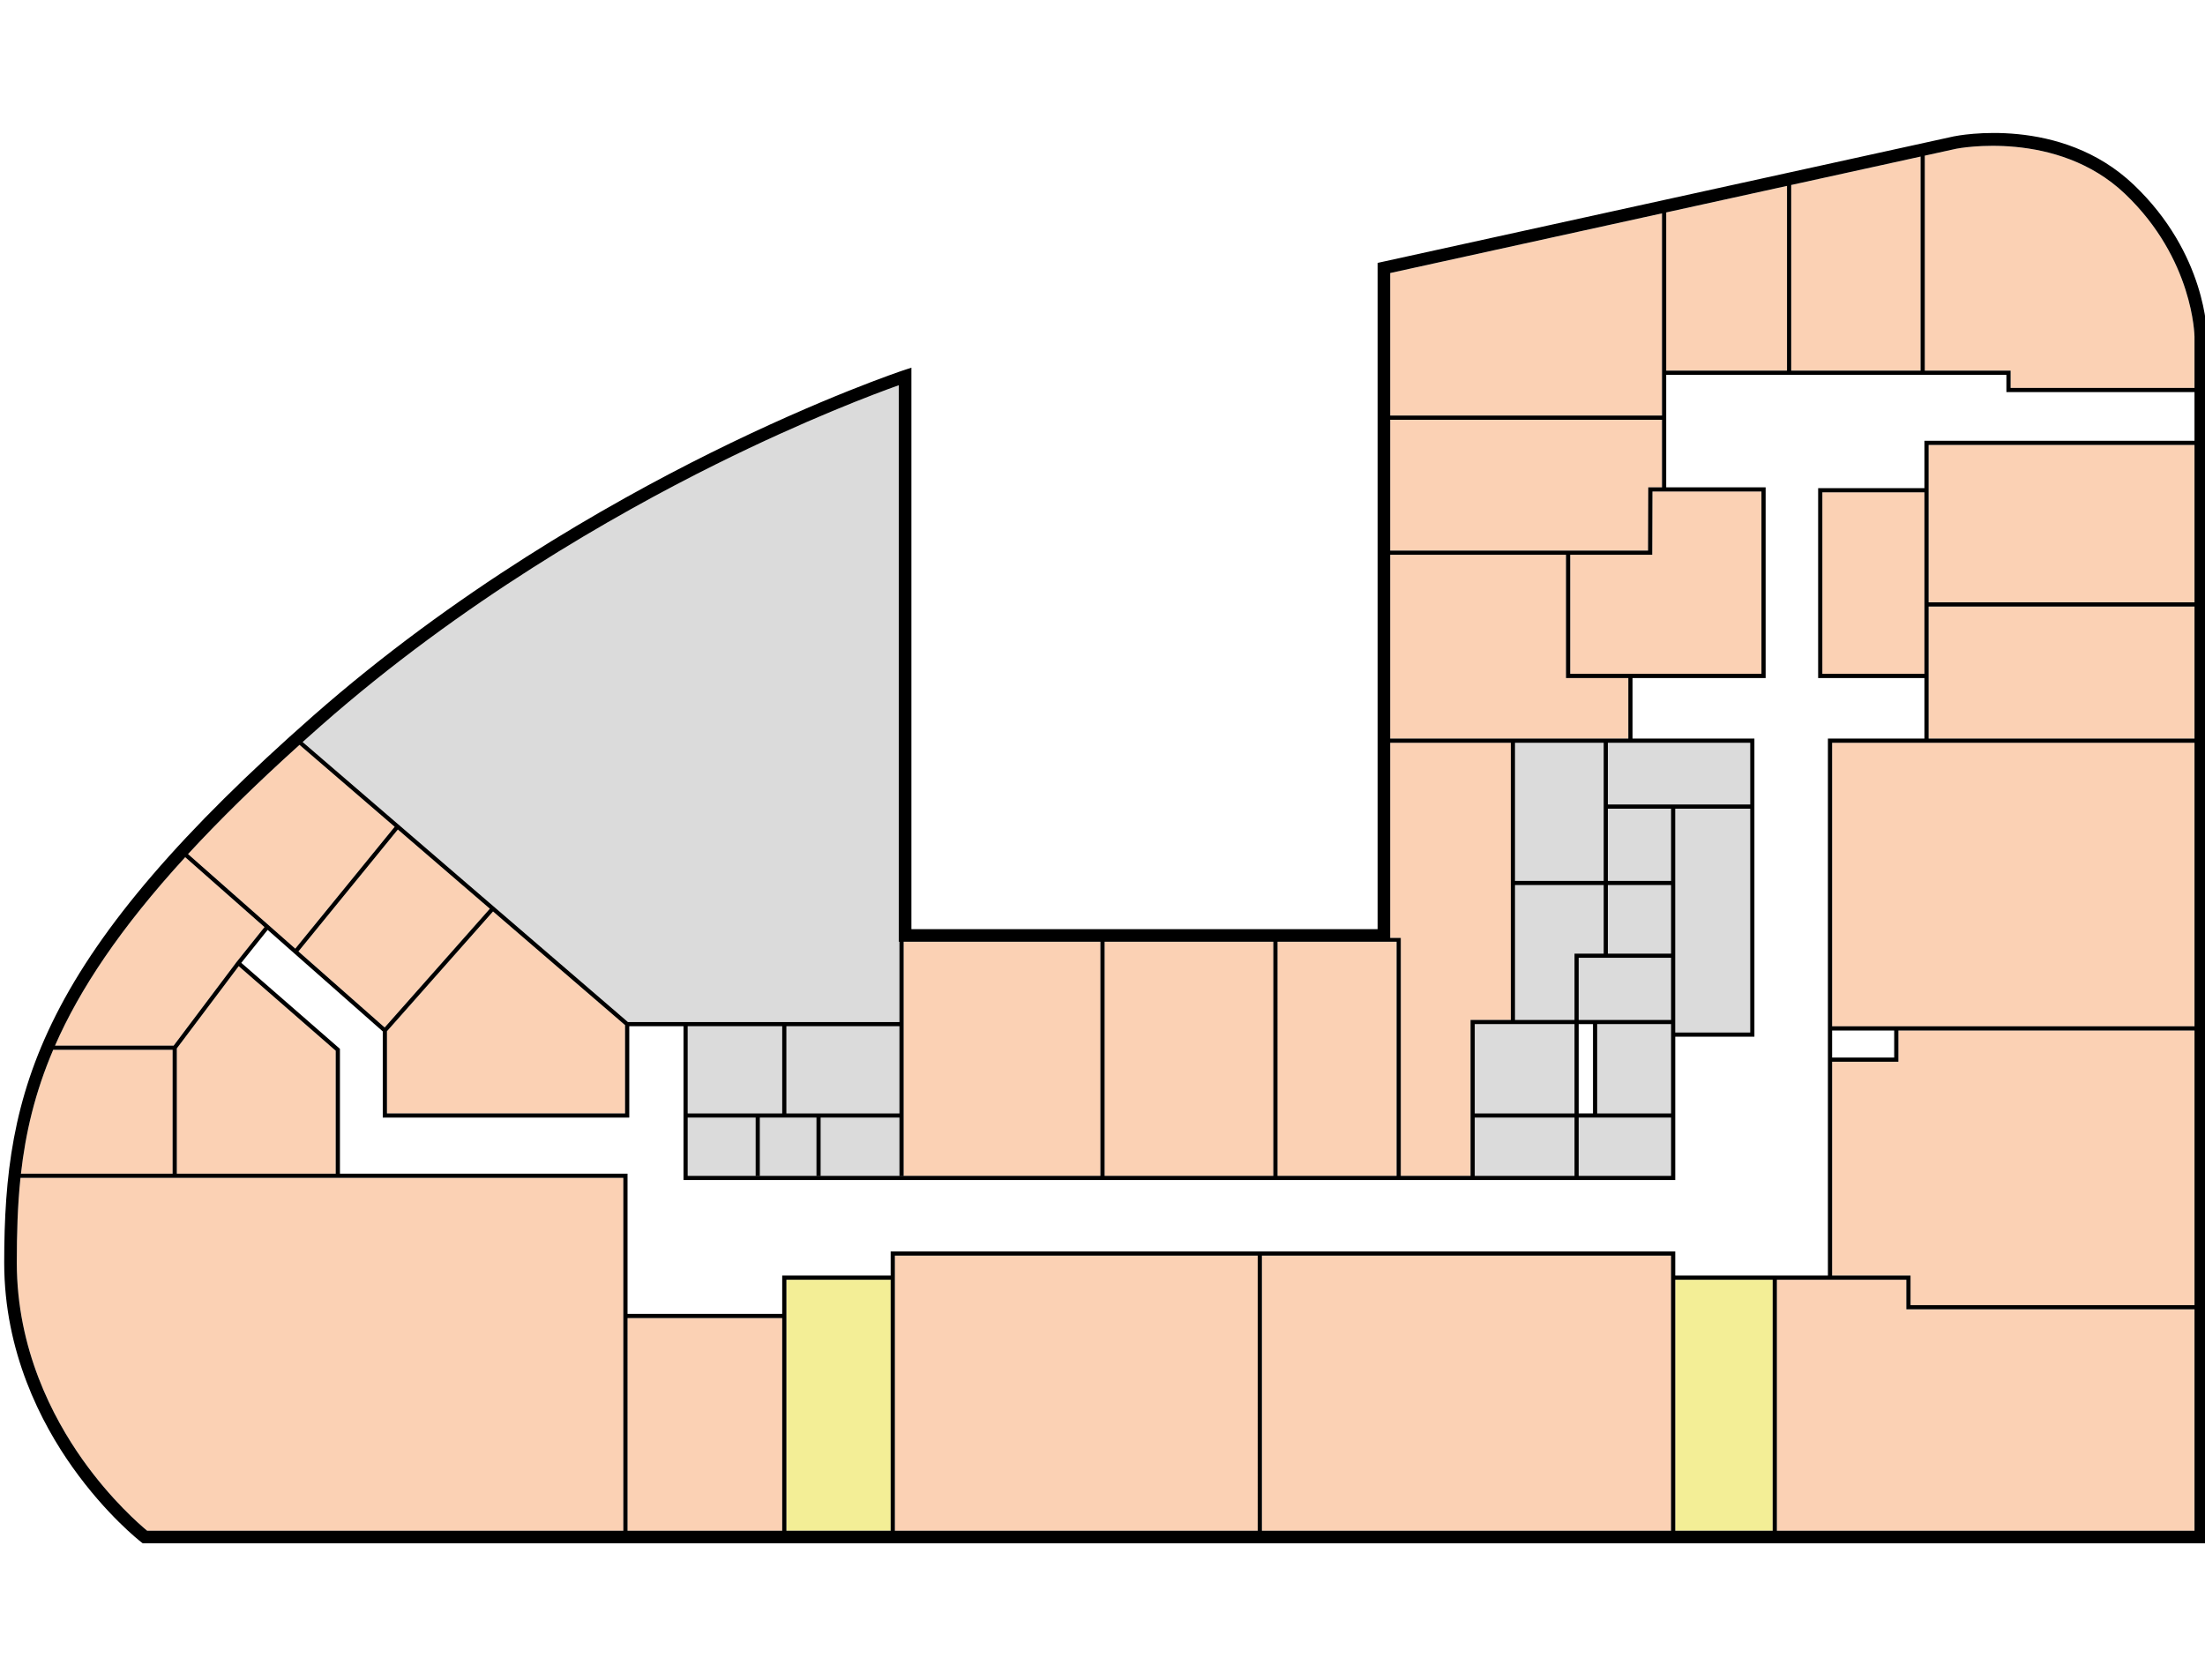 <?xml version="1.0" encoding="utf-8"?>
<!-- Generator: Adobe Illustrator 26.0.3, SVG Export Plug-In . SVG Version: 6.00 Build 0)  -->
<svg version="1.1" id="Layer_1" xmlns="http://www.w3.org/2000/svg" xmlns:xlink="http://www.w3.org/1999/xlink" x="0px" y="0px"
	 viewBox="0 0 1050 800" style="enable-background:new 0 0 1050 800;" xml:space="preserve">
<style type="text/css">
	.st0{fill:#F3EE96;}
	.st1{fill:#DBDBDB;}
	.st2{fill:#FBD1B4;}
</style>
<polygon class="st0" points="424.13,609.48 424.13,729 374.48,729 374.48,626.74 374.48,625.74 374.48,609.48 "/>
<rect x="797.74" y="609.48" class="st0" width="46.39" height="119.52"/>
<rect x="751.76" y="532.26" class="st1" width="43.98" height="27.74"/>
<rect x="702.26" y="532.26" class="st1" width="47.5" height="27.74"/>
<polygon class="st1" points="749.76,487.74 749.76,530.26 702.26,530.26 702.26,487.74 720.43,487.74 721.43,487.74 "/>
<rect x="760.57" y="487.74" class="st1" width="35.17" height="42.52"/>
<rect x="751.76" y="456.15" class="st1" width="43.98" height="29.59"/>
<rect x="765.65" y="421.52" class="st1" width="30.09" height="32.63"/>
<polygon class="st1" points="763.65,421.52 763.65,454.15 749.76,454.15 749.76,485.74 721.43,485.74 721.43,421.52 "/>
<rect x="797.74" y="385.13" class="st1" width="35.69" height="106.61"/>
<rect x="765.65" y="385.13" class="st1" width="30.09" height="34.39"/>
<rect x="765.65" y="353.74" class="st1" width="67.78" height="29.39"/>
<rect x="721.43" y="353.74" class="st1" width="42.22" height="65.78"/>
<polygon class="st1" points="428.3,559.96 428.3,560 388.78,560 388.78,559.96 390.78,559.96 390.78,532.26 428.3,532.26 "/>
<polygon class="st1" points="388.78,559.96 388.78,560 359.83,560 359.83,559.96 361.83,559.96 361.83,532.26 388.78,532.26 "/>
<polygon class="st1" points="359.83,559.96 359.83,560 327.48,560 327.48,532.26 359.83,532.26 "/>
<rect x="374.48" y="488.75" class="st1" width="53.82" height="41.51"/>
<rect x="327.48" y="488.75" class="st1" width="45" height="41.51"/>
<path class="st1" d="M428.3,485.75v1H299.65h-0.63l-154.9-133.36c2.9-2.6,5.84-5.22,8.86-7.89c66.88-58.84,139.14-100.13,188-124.41
	c43.1-21.42,76.04-33.72,87.02-37.62V448.5h0.3L428.3,485.75L428.3,485.75z"/>
<polygon class="st2" points="297.65,488.21 297.65,530.26 184.27,530.26 184.27,491.13 234.78,434.08 "/>
<polygon class="st2" points="233.26,432.78 183.18,489.34 142.11,453.12 189.46,395.06 "/>
<path class="st2" d="M187.94,393.76l-47.33,58.04l-51.07-45.05c14.85-16.11,32.39-33.35,53.08-52.01L187.94,393.76z"/>
<polygon class="st2" points="159.87,500.41 159.87,558.96 84.2,558.96 84.2,499.31 113.67,460.13 "/>
<path class="st2" d="M125.95,441.54l-13.81,17.26l0.02,0.02L82.7,497.98H26.19c11.73-26.74,30.88-55.74,62-89.75L125.95,441.54z"/>
<path class="st2" d="M82.2,499.98v58.98H9.97c2.17-19.21,6.59-38.45,15.35-58.98H82.2z"/>
<path class="st2" d="M296.83,560.96V729H70.06c-3.37-2.78-17.14-14.65-30.73-33.83C25.04,675.01,8,642.37,8,601.41
	c0-13.78,0.35-27.12,1.75-40.45L296.83,560.96L296.83,560.96z"/>
<rect x="298.83" y="627.74" class="st2" width="73.65" height="101.26"/>
<rect x="600.91" y="598" class="st2" width="194.83" height="131"/>
<rect x="426.13" y="598" class="st2" width="172.78" height="131"/>
<polygon class="st2" points="524,448.5 524,560 428.3,560 428.3,559.96 430.3,559.96 430.3,488.75 430.3,485.75 430.3,448.5 "/>
<rect x="526" y="448.5" class="st2" width="80.35" height="111.5"/>
<rect x="608.35" y="448.5" class="st2" width="56.69" height="111.5"/>
<polygon class="st2" points="719.43,353.74 719.43,485.74 700.26,485.74 700.26,560 667.04,560 667.04,446.69 662,446.69 
	662,353.74 "/>
<polygon class="st2" points="775.39,322.91 775.39,351.74 662,351.74 662,264.22 745.72,264.22 745.72,322.91 "/>
<polygon class="st2" points="791.43,199.91 791.43,232.09 784.88,232.09 784.79,262.22 662,262.22 662,199.91 "/>
<polygon class="st2" points="838.78,234.09 838.78,320.91 776.39,320.91 775.39,320.91 747.72,320.91 747.72,264.22 786.78,264.22 
	786.88,234.09 791.43,234.09 792.43,234.09 "/>
<rect x="867.78" y="234.48" class="st2" width="48.61" height="86.43"/>
<polygon class="st2" points="1045,623.57 1045,729 846.13,729 846.13,609.48 907.78,609.48 907.78,623.57 "/>
<polygon class="st2" points="1045,490.78 1045,621.57 909.78,621.57 909.78,607.48 872.43,607.48 872.43,505.65 904,505.65 
	904,490.78 "/>
<rect x="872.43" y="353.74" class="st2" width="172.57" height="135.04"/>
<rect x="918.39" y="288.87" class="st2" width="126.61" height="62.87"/>
<rect x="918.39" y="211.91" class="st2" width="126.61" height="74.96"/>
<path class="st2" d="M1045,160.37v24.37h-87.57v-8.22h-40.86V74.13l15.03-3.3c0.48-0.1,47.91-9.39,80.33,21.5
	C1044.52,123.39,1045,160,1045,160.37z"/>
<polygon class="st2" points="914.57,74.57 914.57,176.52 852.96,176.52 852.96,88.1 "/>
<polygon class="st2" points="850.96,88.54 850.96,176.52 793.43,176.52 793.43,101.17 "/>
<polygon class="st2" points="791.43,177.52 791.43,197.91 662,197.91 662,130.03 791.43,101.61 791.43,176.52 "/>
<g id="lines">
	<path d="M1016.069,87.989c-34.738-33.099-83.611-23.465-85.713-23.031L656,125.206v317.295H434V175.097l-3.942,1.304
		c-0.377,0.125-38.319,12.774-91.643,39.264c-49.202,24.441-122,66.026-189.397,125.334
		C87.016,395.56,48.108,440.842,26.572,483.504C6.179,523.903,2,559.854,2,601.405c0,42.628,17.703,76.498,32.554,97.405
		c16.072,22.627,31.94,35.043,32.608,35.561L67.974,735H1051V160.366C1051,158.77,1050.603,120.893,1016.069,87.989z
		 M872.435,607.479V505.652H904v-14.87h141v130.783H909.782v-14.087L872.435,607.479L872.435,607.479z M298.826,627.739h73.652V729
		h-73.652V627.739z M374.478,626.739v-1v-16.261h49.652V729h-49.652V626.739z M600.913,598h194.826v131H600.913V598z M598.913,729
		H426.13V598h172.783V729z M797.739,609.479h46.392V729h-46.392V609.479z M797.739,607.479V596H424.13v11.479h-51.652v18.261
		h-73.652v-66.783H161.87v-59.455l-46.968-40.951l12.552-15.689l54.813,48.343v41.057h117.385v-43.509h25.826v41.509v2V562h472.261
		v-68.261h37.695v-142h-58.043v-28.826h63.391v-90.826h-47.348v-53.565h162v8.217H1045v23.174H916.392v22.565h-50.609v90.435h50.609
		v28.826h-45.957v255.739h-24.304h-1L797.739,607.479L797.739,607.479z M82.196,558.956H9.972
		c2.169-19.204,6.59-38.443,15.351-58.978h56.873V558.956z M84.196,499.313l29.479-39.178l46.195,40.277v58.545H84.196V499.313z
		 M233.261,432.776l-50.081,56.566l-41.069-36.221l47.346-58.057L233.261,432.776z M184.267,491.131l50.51-57.05l62.875,54.13v42.05
		H184.267V491.131z M428.304,530.261h-53.826v-41.509h53.826V530.261z M372.478,530.261h-45v-41.509h45V530.261z M526,560V448.501
		h80.348V560H526z M852.956,176.522V88.098l61.609-13.529v101.953H852.956z M850.956,176.522h-57.521v-75.354l57.521-12.631V176.522
		z M763.652,353.739v65.782h-42.218v-65.782H763.652z M795.739,485.739H751.76v-29.587h43.979V485.739z M751.761,530.261V487.74
		h6.805v42.521H751.761z M721.435,421.521h42.218v32.631h-13.892v31.587h-28.326V421.521z M795.739,454.152h-30.087v-32.631h30.087
		V454.152z M795.739,419.521h-30.087V385.13h30.087V419.521z M721.435,487.739h28.326v42.521h-47.5v-42.521h18.174H721.435z
		 M702.261,532.261h47.5V560h-47.5V532.261z M751.761,532.261h43.979V560h-43.979V532.261z M795.739,530.261h-35.174V487.74h35.174
		V530.261z M797.739,385.13h35.695v106.609h-35.695V385.13z M833.435,383.13h-67.782v-29.391h67.782V383.13z M775.392,320.913
		h-27.674v-56.696h39.062l0.099-30.13h4.557h1h46.348v86.826h-62.391L775.392,320.913L775.392,320.913z M791.435,232.087h-6.551
		l-0.099,30.13H662v-62.304h129.435V232.087z M662,264.217h83.718v58.696h29.674v28.826H662V264.217z M719.435,353.739v132h-19.174
		V560h-33.217V446.687H662V353.74h57.435V353.739z M1045,488.782H872.435V353.739H1045V488.782z M872.435,490.782H902v12.87h-29.565
		V490.782z M916.392,320.913h-48.609v-86.435h48.609V320.913z M918.392,288.87H1045v62.87H918.392V288.87z M1045,286.87H918.392
		v-74.957H1045V286.87z M931.604,70.827c0.476-0.099,47.902-9.387,80.326,21.506c32.593,31.055,33.068,67.671,33.069,68.033v24.373
		h-87.565v-8.217h-40.869V74.13L931.604,70.827z M791.435,101.608v74.914v1v20.391H662v-67.882L791.435,101.608z M665.044,448.501
		V560h-56.696V448.501H665.044z M524,448.501V560H327.478v-27.739h32.348v27.695h2v-27.695h26.957v27.695h2v-27.695h37.521v27.695h2
		v-71.204v-3v-37.251L524,448.501L524,448.501z M152.982,345.504c66.874-58.847,139.143-100.136,187.993-124.411
		c43.105-21.42,76.049-33.72,87.025-37.625v265.033h0.304v37.251v1H299.652h-0.629L144.118,353.393
		C147.018,350.788,149.958,348.165,152.982,345.504z M142.619,354.741l45.321,39.017l-47.33,58.038l-51.071-45.042
		C104.386,390.641,121.932,373.395,142.619,354.741z M88.191,408.233l37.761,33.303l-13.81,17.262l0.021,0.018l-29.467,39.162
		H26.189C37.917,471.238,57.069,442.241,88.191,408.233z M39.33,695.173C25.037,675.007,8,642.37,8,601.405
		c0-13.772,0.354-27.113,1.753-40.449h287.073V729H70.061C66.689,726.222,52.924,714.353,39.33,695.173z M846.131,729V609.479
		h61.651v14.087H1045V729H846.131z"/>
</g>
</svg>
